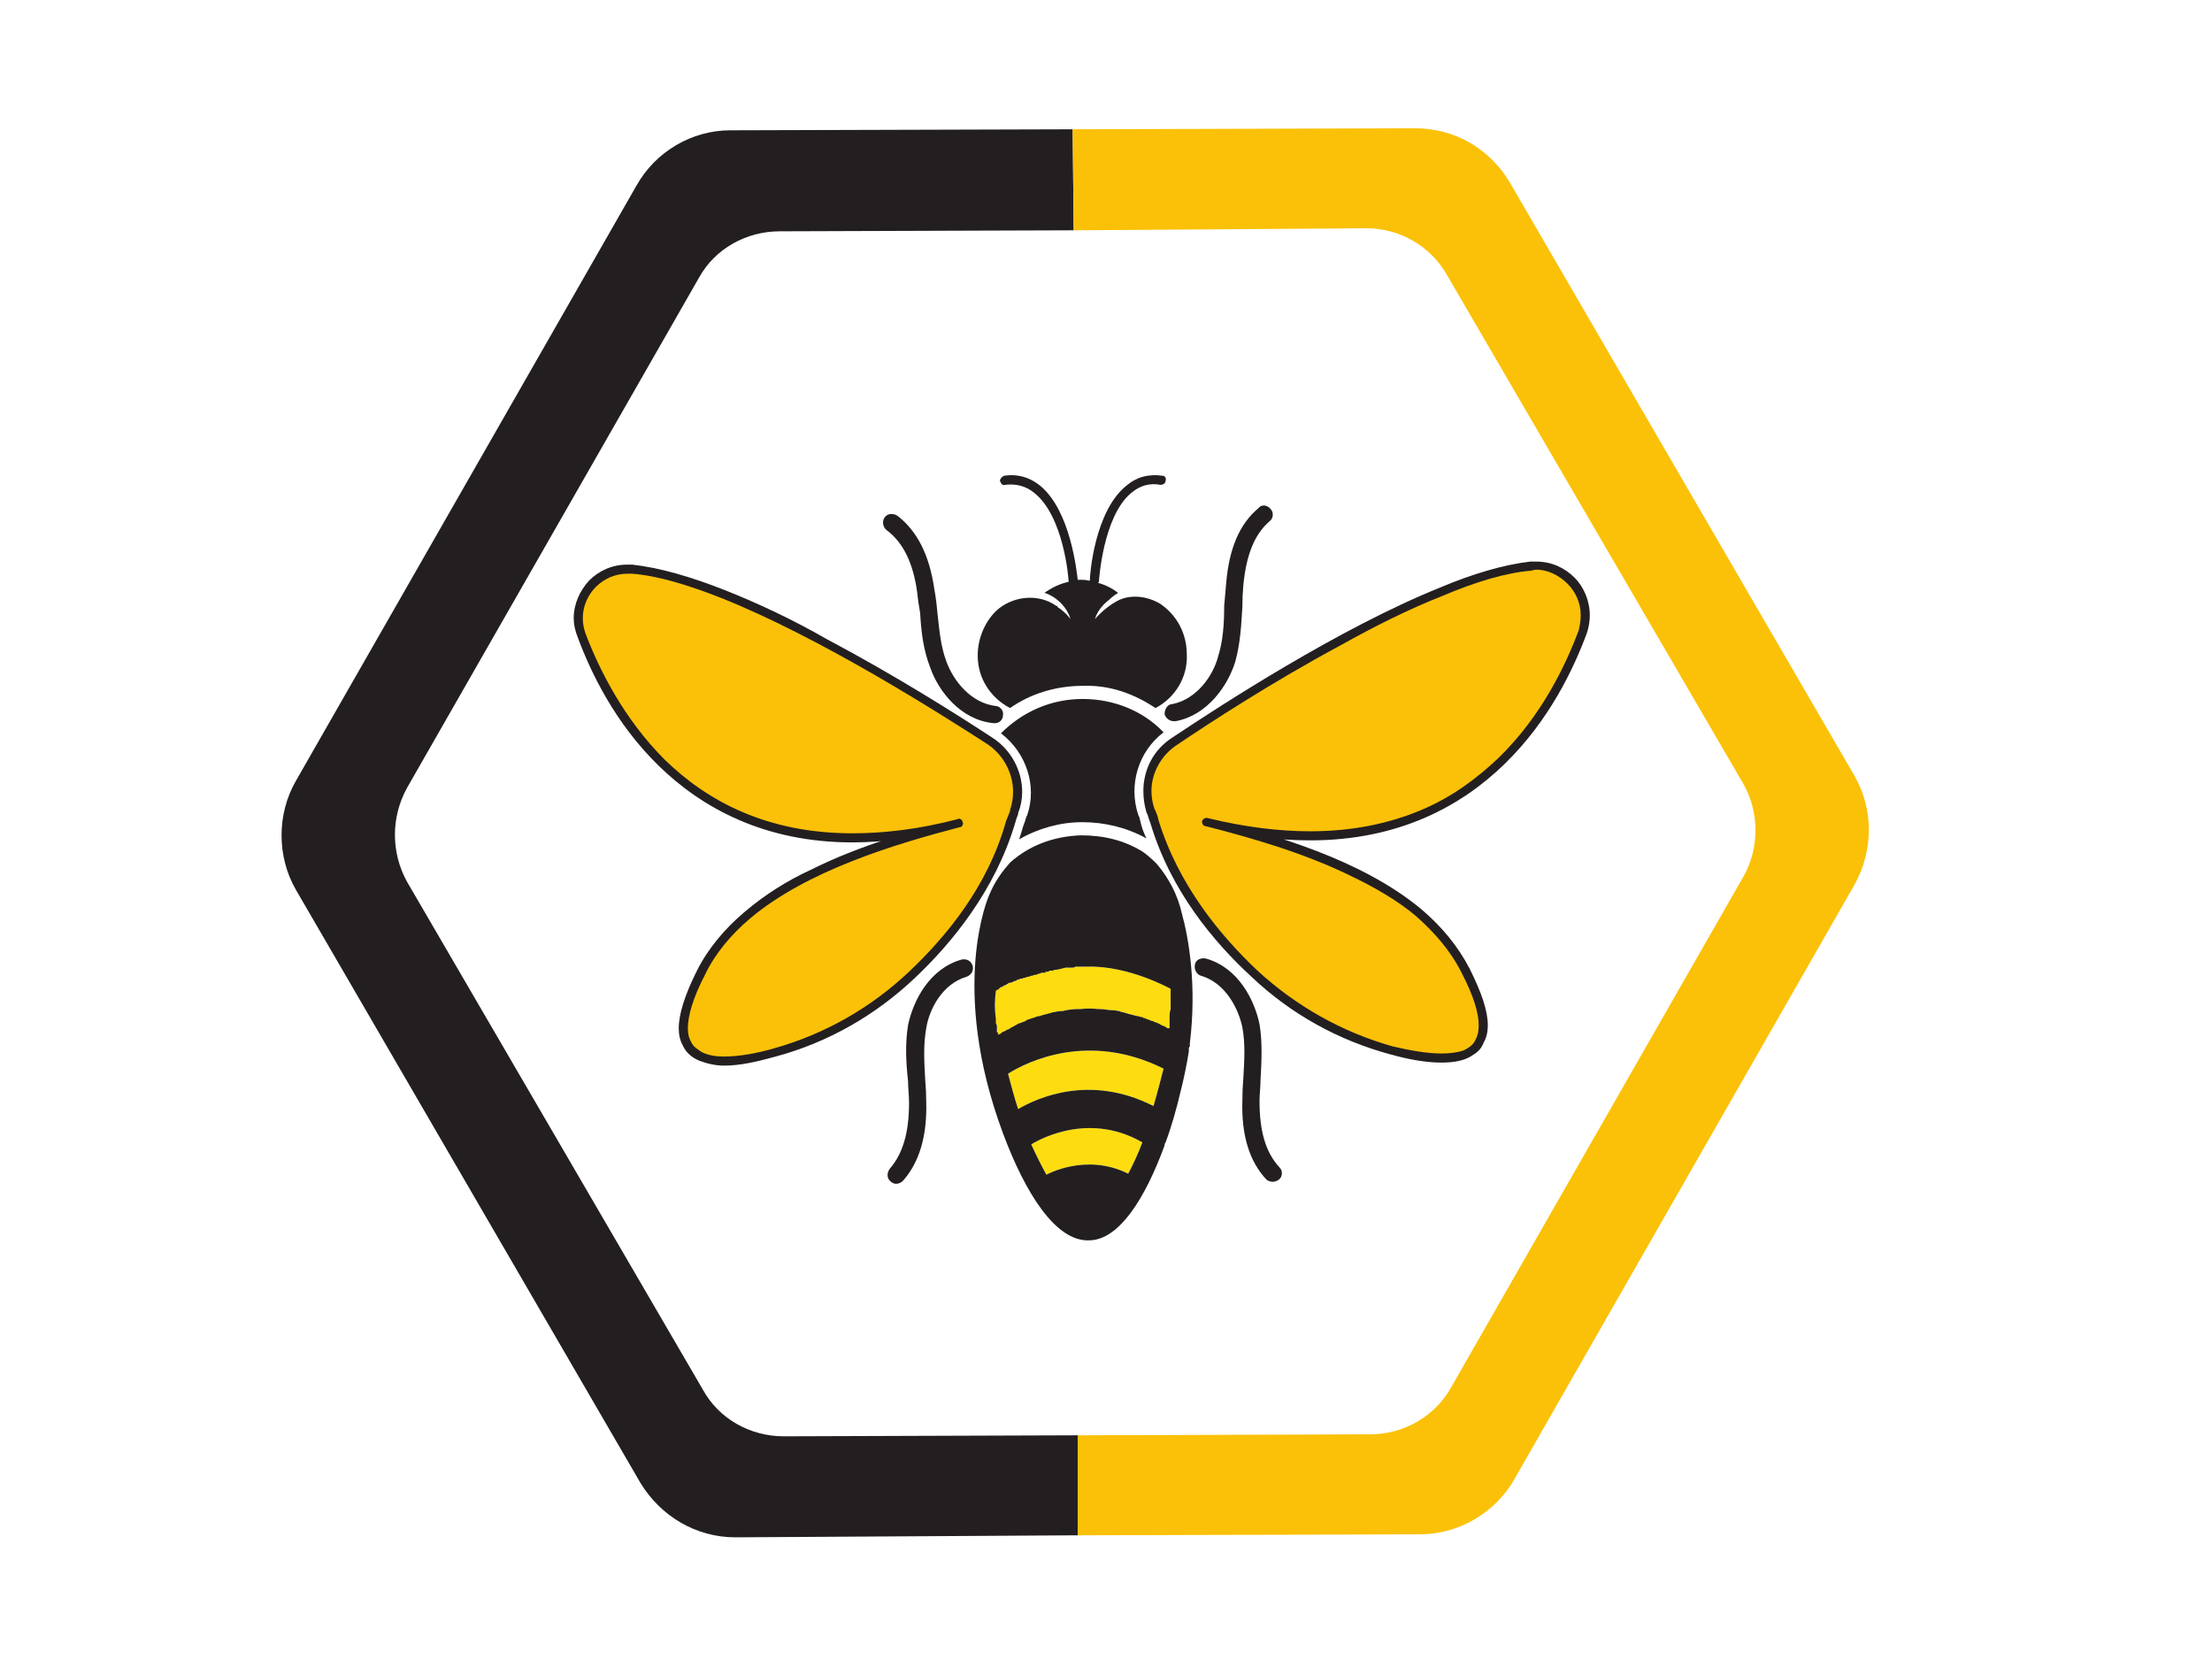 <svg version="1.2" xmlns="http://www.w3.org/2000/svg" viewBox="0 0 219 165" width="219" height="165"><defs><clipPath clipPathUnits="userSpaceOnUse" id="cp1"><path d="m27.32 12.7h79.68v139.5h-79.68z"/></clipPath><clipPath clipPathUnits="userSpaceOnUse" id="cp2"><path d="m106 12.7h79.57v139.5h-79.57z"/></clipPath></defs><style>.a{fill:#231f20}.b{fill:#fbc108}.c{fill:#fddd10}</style><g clip-path="url(#cp1)"><path class="a" d="m77.6 142.2c-3.3 0-6.4-1.7-8-4.6l-29.3-50.3c-1.6-2.9-1.6-6.4 0-9.3l28.9-50.5c1.6-2.9 4.7-4.6 8-4.6l29.1-0.1-0.1-10-33.9 0.1c-3.8 0-7.4 2.1-9.3 5.5l-33.7 58.9c-1.9 3.3-1.9 7.5 0 10.8l34.1 58.7c2 3.3 5.5 5.4 9.4 5.4l33.9-0.2v-9.9z"/></g><g clip-path="url(#cp2)"><path class="b" d="m183.6 76.8l-34.1-58.7c-2-3.4-5.5-5.4-9.4-5.4l-33.9 0.1 0.1 10 29-0.2c3.3 0 6.4 1.8 8 4.7l29.3 50.3c1.6 2.8 1.6 6.4 0 9.2l-28.9 50.5c-1.6 2.9-4.7 4.7-8 4.7l-29 0.1v9.9l33.9-0.1c3.8 0 7.4-2.1 9.3-5.4l33.7-58.9c1.9-3.4 1.9-7.5 0-10.8z"/></g><path class="c" d="m102.1 113.3c0.5 1.1 1 2.1 1.5 3 0 0 3.9-2.2 8.1-0.1q0.8-1.5 1.4-3.1c-5.7-3.3-11 0.2-11 0.2z"/><path class="c" d="m99.8 106.3c0.3 1.1 0.6 2.3 1 3.5 1.9-1.1 7.1-3.5 13.4-0.3 0.4-1.3 0.7-2.6 1-3.7-7.4-3.7-13.5-0.7-15.4 0.5z"/><path class="b" d="m98 73.4c-6.4-4.2-25.2-16.1-35.4-17.1-3.6-0.3-6.3 3.2-5 6.6 3 8.2 12.5 25.1 37.3 18.6-8.7 2.3-21.1 6-25.5 14.8-4.7 9.3 1.1 9.6 7.3 7.9 5.1-1.4 9.7-4.1 13.6-7.7 3.6-3.4 7.8-8.5 9.8-15.1q0.1-0.5 0.3-0.9 0-0.1 0-0.2c0.9-2.6-0.1-5.4-2.4-6.9z"/><path class="a" d="m98 73.4l0.2-0.4c-3.2-2.1-9.5-6.1-16.3-9.7-3.3-1.9-6.9-3.6-10.2-4.9-3.3-1.3-6.4-2.2-9.1-2.5q-0.2 0-0.5 0c-1.5 0-2.8 0.6-3.8 1.6-0.9 1-1.5 2.3-1.5 3.7q0 0.9 0.4 1.9c1.3 3.5 3.7 8.5 8 12.7 4.3 4.2 10.5 7.6 19.2 7.6 3.2 0 6.7-0.5 10.6-1.5q0.2 0 0.3-0.2 0.1-0.2 0-0.3 0-0.2-0.2-0.3-0.1-0.1-0.3 0c-4.4 1.1-9.7 2.6-14.5 5-2.4 1.1-4.6 2.5-6.6 4.2-1.9 1.6-3.6 3.6-4.7 5.8-1.2 2.4-1.8 4.3-1.8 5.7q0 1 0.4 1.7c0.3 0.7 0.9 1.2 1.6 1.5 0.8 0.3 1.6 0.5 2.5 0.5 1.6 0 3.3-0.4 5.1-0.9 5.2-1.4 9.9-4.1 13.8-7.8 3.6-3.4 7.9-8.6 9.9-15.3q0.1-0.4 0.3-0.9 0-0.1 0-0.1 0.4-1 0.4-2.1c0-2.1-1.1-4.2-3-5.4l-0.4 0.7c1.6 1.1 2.5 2.9 2.5 4.7q0 0.9-0.3 1.8 0 0 0 0.1-0.2 0.5-0.4 1c-1.8 6.5-6 11.5-9.6 14.9-3.8 3.6-8.4 6.2-13.4 7.6-1.7 0.5-3.5 0.8-4.9 0.8-1.1 0-2-0.2-2.6-0.7q-0.5-0.3-0.7-0.8-0.3-0.5-0.3-1.3c0-1.2 0.5-3 1.7-5.3 1-2.1 2.6-4 4.5-5.6 5.6-4.7 14.2-7.3 20.7-9q0.2 0 0.3-0.2 0.1-0.2 0-0.3 0-0.2-0.2-0.3-0.1-0.1-0.3 0c-3.8 1-7.3 1.4-10.4 1.4-8.5 0-14.4-3.2-18.6-7.3-4.1-4.1-6.5-9-7.8-12.4q-0.3-0.8-0.3-1.6c0-1.2 0.5-2.3 1.3-3.1 0.8-0.8 1.9-1.3 3.1-1.3q0.2 0 0.5 0c2.5 0.2 5.5 1.1 8.8 2.4 9.8 3.9 21.6 11.4 26.4 14.5z"/><path class="a" d="m113 81.7q-0.1-0.4-0.2-0.8l-0.1-0.2c-1-3 0-6.3 2.5-8.2-2-2.1-4.9-3.3-8-3.3-3.2 0-6 1.3-8.1 3.4 2.5 1.9 3.6 5.2 2.6 8.1l-0.1 0.2q-0.1 0.4-0.3 0.9-0.2 0.7-0.4 1.3c1.9-1.1 4.1-1.7 6.2-1.7h0.1c2.1 0 4.3 0.5 6.3 1.6q-0.3-0.6-0.5-1.3z"/><path class="b" d="m116.3 73.3c6.4-4.2 25-16.2 35.3-17.3 3.6-0.3 6.3 3.2 5.1 6.6-3 8.2-12.3 25.1-37.2 18.8 8.7 2.2 21.1 5.9 25.6 14.7 4.7 9.2-1.1 9.6-7.3 7.9-5.1-1.4-9.7-4-13.6-7.6-3.7-3.4-7.9-8.5-9.9-15q-0.1-0.5-0.3-1 0-0.1-0.1-0.1c-0.9-2.6 0.1-5.5 2.4-7z"/><path class="a" d="m116.3 73.3l0.3 0.4c3.1-2.1 9.4-6.2 16.1-9.8 3.4-1.9 6.8-3.6 10.1-4.9 3.3-1.4 6.3-2.3 8.8-2.5q0.3-0.1 0.5-0.1c1.2 0 2.3 0.6 3.1 1.4 0.8 0.8 1.3 1.9 1.3 3.1q0 0.7-0.2 1.5c-1.3 3.5-3.7 8.5-7.9 12.6-2.1 2-4.6 3.9-7.7 5.2-3.1 1.3-6.7 2.1-11 2.1-3 0-6.4-0.4-10.1-1.3-0.3-0.1-0.5 0.1-0.6 0.3 0 0.2 0.1 0.5 0.4 0.5 4.3 1.1 9.6 2.6 14.3 4.9 2.3 1.1 4.6 2.4 6.5 4 1.8 1.6 3.4 3.4 4.5 5.6 1.2 2.3 1.7 4 1.7 5.2q0 0.9-0.3 1.4c-0.2 0.5-0.6 0.8-1.2 1.1q-0.9 0.3-2.2 0.3c-1.4 0-3.1-0.3-4.8-0.7-5-1.4-9.6-4-13.4-7.5-3.6-3.4-7.8-8.4-9.8-14.9q-0.1-0.5-0.3-0.9 0-0.1-0.1-0.2-0.3-0.9-0.3-1.8c0-1.8 1-3.6 2.6-4.6l-0.3-0.4-0.2-0.3c-1.9 1.2-2.9 3.2-2.9 5.3q0 1.1 0.3 2.1 0 0.1 0.1 0.2 0.1 0.4 0.3 0.9c2 6.7 6.3 11.8 10 15.2 3.9 3.7 8.6 6.3 13.8 7.7 1.8 0.5 3.5 0.8 5 0.8 1.3 0 2.4-0.2 3.2-0.8q0.7-0.4 1-1.2 0.4-0.7 0.4-1.7c0-1.4-0.6-3.2-1.8-5.6-1.2-2.3-2.8-4.2-4.8-5.9-5.9-4.9-14.6-7.4-21.1-9-0.3-0.1-0.5 0.1-0.6 0.3 0 0.2 0.1 0.5 0.4 0.5 3.8 1 7.2 1.4 10.3 1.4 8.8 0 15-3.4 19.3-7.6 4.4-4.3 6.8-9.4 8.1-12.9q0.3-0.9 0.3-1.8c0-1.4-0.6-2.8-1.5-3.7-1-1-2.3-1.6-3.8-1.6q-0.3 0-0.6 0c-2.6 0.3-5.7 1.2-9 2.6-9.9 4-21.6 11.6-26.4 14.8z"/><path class="c" d="m115.9 97.9c0 0-4.1-2.3-8.2-2.2q-0.2 0-0.4 0-0.1 0-0.2 0-0.3 0-0.6 0-0.2 0.1-0.3 0.1-0.1 0-0.3 0-0.1 0-0.1 0-0.1 0-0.2 0h-0.1q-0.4 0.1-0.8 0.2h-0.1q0 0-0.1 0-0.1 0-0.3 0.1h-0.1q-0.1 0-0.2 0-0.1 0.1-0.1 0.1-0.1 0-0.2 0h-0.1l-0.1 0.1q-0.1 0-0.1 0h-0.1q-0.1 0-0.3 0.1 0 0-0.1 0-0.1 0-0.2 0.1-0.2 0-0.4 0.1-0.1 0-0.2 0-0.1 0-0.1 0.1h-0.1q-0.1 0-0.3 0.1h-0.1q-0.1 0.1-0.3 0.1-0.2 0.1-0.4 0.1l-0.1 0.1q-0.1 0-0.2 0.1h-0.1-0.1q-0.1 0.1-0.2 0.1h-0.1q-0.1 0.1-0.2 0.2h-0.1q-0.2 0.1-0.3 0.1l-0.1 0.1q0 0-0.1 0l-0.1 0.1q-0.1 0.1-0.2 0.2h-0.1q-0.1 0.1-0.1 0.1c-0.1 0.9-0.1 1.9 0 2.8v0.4q0.1 0.2 0.1 0.3 0 0.5 0.1 0.7v0.1 0.1q0.1-0.1 0.1-0.1 0.1 0 0.2-0.1l0.1-0.1q0.3-0.1 0.6-0.3h0.1l0.1-0.1q0.4-0.2 0.9-0.5h0.1q0.2-0.1 0.5-0.2 0.1 0 0.1-0.1 0.3-0.1 0.6-0.2 0.6-0.2 1.4-0.4 0.4-0.1 0.7-0.2 0.1 0 0.1 0 0.4-0.1 0.7-0.1h0.1q0.8-0.2 1.6-0.2 0.1 0 0.2 0 0.8-0.1 1.7 0 0.1 0 0.1 0 0.5 0 1 0.1 0.5 0 1 0.1 0.2 0.1 0.3 0.1 0.4 0.1 0.7 0.2 0.4 0.1 0.8 0.2h0.1q0.3 0.1 0.6 0.2h0.1q0 0 0.1 0.1 0.3 0.1 0.6 0.2 0 0 0.1 0 0.1 0.1 0.1 0.1 0.1 0 0.1 0 0.4 0.2 0.8 0.4 0.2 0.1 0.4 0.2 0.1 0 0.2 0c0.1-1.7 0.1-3.9 0.1-3.9z"/><path fill-rule="evenodd" class="a" d="m117.8 103.3v0.3q-0.1 0.1-0.1 0.2v0.2 0.1q-0.3 1.9-0.8 3.9c-0.4 1.7-0.9 3.5-1.5 5.1q-0.1 0.1-0.1 0.3c-1.9 5.2-4.5 9.4-7.5 9.4-3.3 0.1-6.3-4.7-8.5-10.6-5.4-14.5-1.4-23.5-1.4-23.5 0.6-1.5 1.4-2.5 2.1-3.3 1.9-1.7 4.3-2.6 7-2.7 2.3 0 4.3 0.5 6.1 1.6 0.3 0.2 0.8 0.6 1.4 1.2 1.2 1.4 2.1 3.1 2.5 4.9 0.7 2.5 1.5 7.2 0.8 12.9zm-2.6 2.5c-7.4-3.7-13.5-0.7-15.4 0.5 0.3 1.1 0.6 2.3 1 3.5 1.9-1.1 7.1-3.5 13.4-0.3 0.4-1.3 0.7-2.6 1-3.7zm-2.1 7.3c-5.7-3.3-11 0.2-11 0.2 0.5 1.1 1 2.1 1.5 3 0 0 3.9-2.2 8.1-0.1q0.8-1.5 1.4-3.1zm2.8-14.8q0-0.4 0-0.4c0 0-4.1-2.3-8.2-2.2q-0.2 0-0.4 0-0.1 0-0.2 0-0.3 0-0.6 0-0.2 0.1-0.3 0.1-0.1 0-0.3 0-0.2 0-0.3 0h-0.1q-0.4 0.1-0.8 0.2h-0.1q-0.2 0-0.4 0.1 0 0-0.1 0-0.1 0-0.2 0-0.1 0.1-0.1 0.1-0.1 0-0.2 0h-0.1v0.1h-0.1q-0.1 0-0.1 0h-0.1q-0.1 0-0.3 0.1-0.1 0-0.3 0.1-0.2 0-0.4 0.1-0.2 0-0.3 0.1h-0.1q-0.1 0-0.3 0.1h-0.1q-0.2 0.1-0.3 0.1h-0.1q-0.1 0.1-0.3 0.1l-0.1 0.1q-0.1 0-0.3 0.1-0.2 0.1-0.3 0.1h-0.1q-0.1 0.1-0.3 0.2-0.2 0.1-0.3 0.1v0.1h-0.1q-0.1 0-0.2 0.1-0.1 0.1-0.2 0.2h-0.1q-0.1 0.1-0.1 0.1-0.1 0.7-0.1 1.4 0 0.7 0.1 1.4v0.4q0.1 0.2 0.1 0.3v0.1q0 0.1 0 0.1v0.1q0 0.1 0 0.1v0.1 0.1h0.1q0 0.1 0 0.1v0.1q0 0.1 0 0.1 0-0.1 0.1-0.1 0.1 0 0.2-0.1l0.1-0.1q0.3-0.1 0.6-0.3h0.1l0.1-0.1q0.4-0.2 0.9-0.5h0.1q0.2-0.1 0.5-0.2 0.1 0 0.1-0.1 0.3-0.1 0.6-0.2 0.3-0.1 0.6-0.2h0.1q0.3-0.1 0.7-0.2 0.4-0.1 0.7-0.2 0.1 0 0.1 0 0.4-0.1 0.7-0.1h0.1q0.8-0.2 1.6-0.2 0.1 0 0.2 0 0.8-0.1 1.7 0 0.1 0 0.1 0 0.5 0 1 0.1 0.5 0 1 0.1 0.2 0.1 0.3 0.1 0.4 0.1 0.7 0.2 0.4 0.1 0.8 0.2h0.1q0.2 0.1 0.4 0.1 0.1 0.1 0.2 0.1h0.1l0.1 0.1h0.1q0.2 0.1 0.5 0.2 0 0 0.1 0 0.1 0.1 0.1 0.1 0.1 0 0.1 0 0.3 0.1 0.6 0.3 0.1 0 0.2 0.1h0.1q0.1 0.1 0.3 0.2 0.1 0 0.2 0 0-0.1 0-0.3 0-0.3 0-0.7 0-0.1 0-0.3 0-0.3 0.1-0.6c0-0.6 0-1.1 0-1.4q0-0.1 0-0.2z"/><path class="a" d="m114.9 59.8c-1.3-0.8-3-1-4.3-0.3-1.3 0.7-2.2 1.8-2.2 1.8 0.3-1 1-1.6 1.5-2q0.3-0.3 0.8-0.6-0.9-0.7-2-1l0.1-0.1c0-0.1 0.4-6.5 3.2-8.8q1.3-1.1 2.9-0.8c0.3 0 0.5-0.2 0.5-0.4 0.1-0.3-0.1-0.5-0.3-0.5q-2.1-0.3-3.6 1c-3.1 2.5-3.6 8.7-3.6 9.4q-0.4-0.1-0.8-0.1-0.2 0-0.4 0c-0.1-0.8-0.7-6.8-3.7-9.3q-1.6-1.3-3.6-1c-0.2 0.1-0.4 0.3-0.4 0.5 0.1 0.3 0.3 0.5 0.5 0.4q1.7-0.2 2.9 0.8c2.9 2.3 3.4 8.4 3.4 8.8-0.9 0.2-1.7 0.6-2.4 1.1 0.2 0 2 0.7 2.6 2.6 0 0-0.5-0.7-1.3-1.2v-0.1h-0.1c-1.8-1.3-4.4-1-6 0.5-1.1 1.1-1.8 2.7-1.8 4.4 0 2.3 1.3 4.2 3.2 5.2 2-1.4 4.5-2.2 7.2-2.2 2.7-0.1 5.1 0.8 7.2 2.2 1.9-1 3.2-3 3.1-5.3 0-2.1-1-3.9-2.6-5z"/><path class="a" d="m116.2 71.4c-0.4 0-0.8-0.3-0.9-0.7 0-0.5 0.3-1 0.8-1 2.4-0.5 4-2.8 4.5-4.7 0.5-1.6 0.6-3.3 0.6-5q0.1-1.1 0.2-2.3c0.3-3.4 1.3-5.8 3.2-7.4 0.3-0.4 0.9-0.3 1.2 0.1 0.3 0.3 0.3 0.9-0.1 1.2-1.5 1.3-2.3 3.3-2.6 6.3q-0.1 1.1-0.1 2.2c-0.1 1.7-0.2 3.6-0.7 5.4-0.7 2.3-2.7 5.3-5.9 5.9q-0.1 0-0.2 0z"/><path class="a" d="m126 117q-0.3 0-0.6-0.2c-1.7-1.8-2.5-4.4-2.4-7.8q0-1.1 0.1-2.3c0.1-1.7 0.2-3.4-0.1-5-0.4-1.9-1.7-4.4-4.1-5.1-0.4-0.1-0.7-0.6-0.6-1.1 0.1-0.5 0.6-0.7 1.1-0.6 3.2 0.9 4.8 4.1 5.3 6.5 0.3 1.8 0.2 3.7 0.1 5.5 0 0.7-0.1 1.4-0.1 2.1 0 3 0.6 5.1 2 6.6 0.3 0.3 0.3 0.9-0.1 1.2q-0.3 0.2-0.6 0.2z"/><path class="a" d="m88.7 117.2q-0.3 0-0.6-0.3c-0.3-0.3-0.3-0.8 0-1.2 1.3-1.5 1.9-3.6 1.9-6.5 0-0.8-0.1-1.5-0.1-2.2-0.2-1.8-0.3-3.6 0-5.5 0.5-2.4 2.1-5.6 5.3-6.5 0.5-0.1 0.9 0.1 1.1 0.6 0.1 0.5-0.1 0.9-0.6 1.1-2.4 0.7-3.7 3.2-4 5.1-0.3 1.7-0.2 3.3-0.1 5.1q0.1 1.1 0.1 2.2c0.1 3.4-0.7 6-2.3 7.8q-0.3 0.3-0.7 0.3z"/><path class="a" d="m98.5 71.6q-0.1 0-0.1 0c-3.3-0.3-5.5-3.2-6.3-5.5-0.7-1.8-0.9-3.6-1-5.4q-0.2-1.1-0.3-2.1c-0.4-2.9-1.4-4.9-3-6.1-0.4-0.3-0.5-0.9-0.2-1.3 0.3-0.4 0.9-0.4 1.3-0.1 1.9 1.5 3.1 3.8 3.6 7.2q0.2 1.1 0.3 2.3c0.2 1.7 0.3 3.3 0.9 4.9 0.7 1.9 2.4 4.1 4.9 4.4 0.4 0 0.8 0.5 0.7 0.9 0 0.5-0.4 0.8-0.8 0.8z"/><path  d="m41 181.2h-10.9v5.1h10.1v4.5h-10.1v8.3h-5.7v-22.4h16.6z"/><path  d="m50.3 199.1h-5.7v-22.4h5.7z"/><path  d="m73.8 180.3l-12 14.3h12.2v4.5h-19.8v-3.7l12-14.2h-11.6v-4.5h19.2z"/><path  d="m96.2 180.3l-12 14.3h12.2v4.5h-19.8v-3.7l12-14.2h-11.6v-4.5h19.2z"/><path fill-rule="evenodd" d="m100.3 176.7h10.6q3.8 0 6 1.5 2.2 1.5 2.2 4.1 0 1.7-1 3.1-1 1.3-2.8 1.8 2.1 0.4 3.4 2 1.2 1.5 1.2 3.7 0 2.8-2.3 4.5-2.3 1.7-6.3 1.7h-11zm5.7 4.3v4.7h4.6q1.2 0 2-0.7 0.7-0.6 0.7-1.7 0-1-0.7-1.6-0.8-0.7-2-0.7zm0 8.7v5h4.6q1.6 0 2.5-0.7 0.9-0.6 0.9-1.8 0-1.1-0.9-1.8-0.9-0.7-2.5-0.7z"/><path  d="m144.2 176.7v13q0 4.4-2.8 7-2.8 2.6-7.5 2.6-4.7 0-7.5-2.6-2.8-2.6-2.8-7v-13h5.7v13q0 2.2 1.3 3.5 1.3 1.4 3.4 1.4 2 0 3.3-1.3 1.2-1.4 1.2-3.6v-13z"/><path  d="m167.3 180.3l-12 14.3h12.2v4.5h-19.8v-3.7l12-14.2h-11.6v-4.5h19.2z"/><path  d="m189.7 180.3l-12 14.3h12.2v4.5h-19.8v-3.7l12-14.2h-11.6v-4.5h19.2z"/><path fill-rule="evenodd" d="m15.5 218.3h-5.3l-1 2.3h-1.9l4.7-10.5h1.8l4.6 10.5h-1.9zm-0.7-1.5l-2-4.7-2 4.7z"/><path  d="m31.3 210.1q1.1 0 2.1 0.4 1.1 0.4 1.9 1.2l-1.1 1.3q-0.5-0.6-1.3-1-0.8-0.3-1.6-0.3-1.6 0-2.7 1-1 1.1-1 2.7 0 1.5 1 2.6 1.1 1.1 2.7 1.1 1.6 0 2.9-1.3l1.1 1.2q-0.8 0.8-1.9 1.2-1.1 0.5-2.2 0.5-2.3 0-3.9-1.5-1.5-1.6-1.5-3.8 0-2.3 1.6-3.8 1.5-1.5 3.9-1.5z"/><path fill-rule="evenodd" d="m39.3 211.6q1.6-1.5 4-1.5 2.3 0 3.9 1.5 1.6 1.5 1.6 3.8 0 2.2-1.6 3.8-1.6 1.5-3.9 1.5-2.4 0-4-1.5-1.6-1.6-1.6-3.8 0-2.3 1.6-3.8zm4 0.1q-1.6 0-2.7 1.1-1.1 1-1.1 2.6 0 1.5 1.1 2.6 1.1 1.1 2.7 1.1 1.5 0 2.6-1.1 1.1-1.1 1.1-2.6 0-1.6-1.1-2.6-1.1-1.1-2.6-1.1z"/><path fill-rule="evenodd" d="m52.2 210.1h4.3q2.4 0 3.9 1.5 1.6 1.5 1.6 3.8 0 2.3-1.6 3.7-1.5 1.5-3.9 1.5h-4.3zm1.8 1.6v7.3h2.6q1.5 0 2.5-1 1.1-1 1.1-2.6 0-1.6-1.1-2.6-1-1.1-2.6-1.1z"/><path  d="m67.1 220.6h-1.8v-10.5h1.8z"/><path  d="m80.5 220.6h-1.7l-5.6-7.5v7.5h-1.8v-10.5h1.7l5.7 7.6v-7.6h1.7z"/><path  d="m91.9 215.5h1.6v3.8q-0.8 0.7-1.9 1-1.1 0.4-2.2 0.4-2.3 0-3.9-1.5-1.6-1.6-1.6-3.8 0-2.3 1.6-3.8 1.6-1.5 4-1.5 1.1 0 2.2 0.4 1.1 0.4 1.9 1.1l-1 1.3q-1.3-1.2-3.1-1.2-1.6 0-2.7 1-1.1 1.1-1.1 2.7 0 1.6 1.1 2.6 1.1 1.1 2.7 1.1 1.2 0 2.4-0.7z"/><path  d="m107.5 210.1q1.1 0 2.2 0.4 1 0.4 1.8 1.2l-1 1.3q-0.6-0.6-1.4-1-0.8-0.3-1.6-0.3-1.5 0-2.6 1-1.1 1.1-1.1 2.7 0 1.5 1.1 2.6 1.1 1.1 2.6 1.1 1.7 0 3-1.3l1 1.2q-0.8 0.8-1.9 1.2-1.1 0.5-2.1 0.5-2.4 0-3.9-1.5-1.6-1.6-1.6-3.8 0-2.3 1.6-3.8 1.6-1.5 3.9-1.5z"/><path  d="m123.9 220.6h-1.7v-4.3h-5.6v4.3h-1.8v-10.5h1.8v4.6h5.6v-4.6h1.7z"/><path fill-rule="evenodd" d="m135 218.3h-5.3l-1 2.3h-1.9l4.7-10.5h1.8l4.6 10.5h-1.9zm-0.7-1.5l-2-4.7-1.9 4.7z"/><path  d="m142.5 219h4.6v1.6h-6.3v-10.5h1.7z"/><path  d="m152 219h4.6v1.6h-6.3v-10.5h1.7z"/><path  d="m167.3 211.7h-5.7v2.9h5.1v1.5h-5.1v2.9h5.9v1.6h-7.7v-10.5h7.5z"/><path  d="m180.2 220.6h-1.7l-5.6-7.5v7.5h-1.8v-10.5h1.8l5.6 7.6v-7.6h1.7z"/><path  d="m191.7 215.5h1.5v3.8q-0.8 0.7-1.9 1-1.1 0.4-2.2 0.4-2.3 0-3.9-1.5-1.6-1.6-1.6-3.8 0-2.3 1.6-3.8 1.7-1.5 4.1-1.5 1.1 0 2.1 0.4 1.1 0.4 1.9 1.1l-1 1.3q-1.3-1.2-3-1.2-1.7 0-2.8 1-1.1 1.1-1.1 2.7 0 1.6 1.1 2.6 1.2 1.1 2.8 1.1 1.2 0 2.4-0.7z"/><path  d="m204.7 211.7h-5.7v2.9h5.1v1.5h-5.1v2.9h5.9v1.6h-7.7v-10.5h7.5z"/></svg>